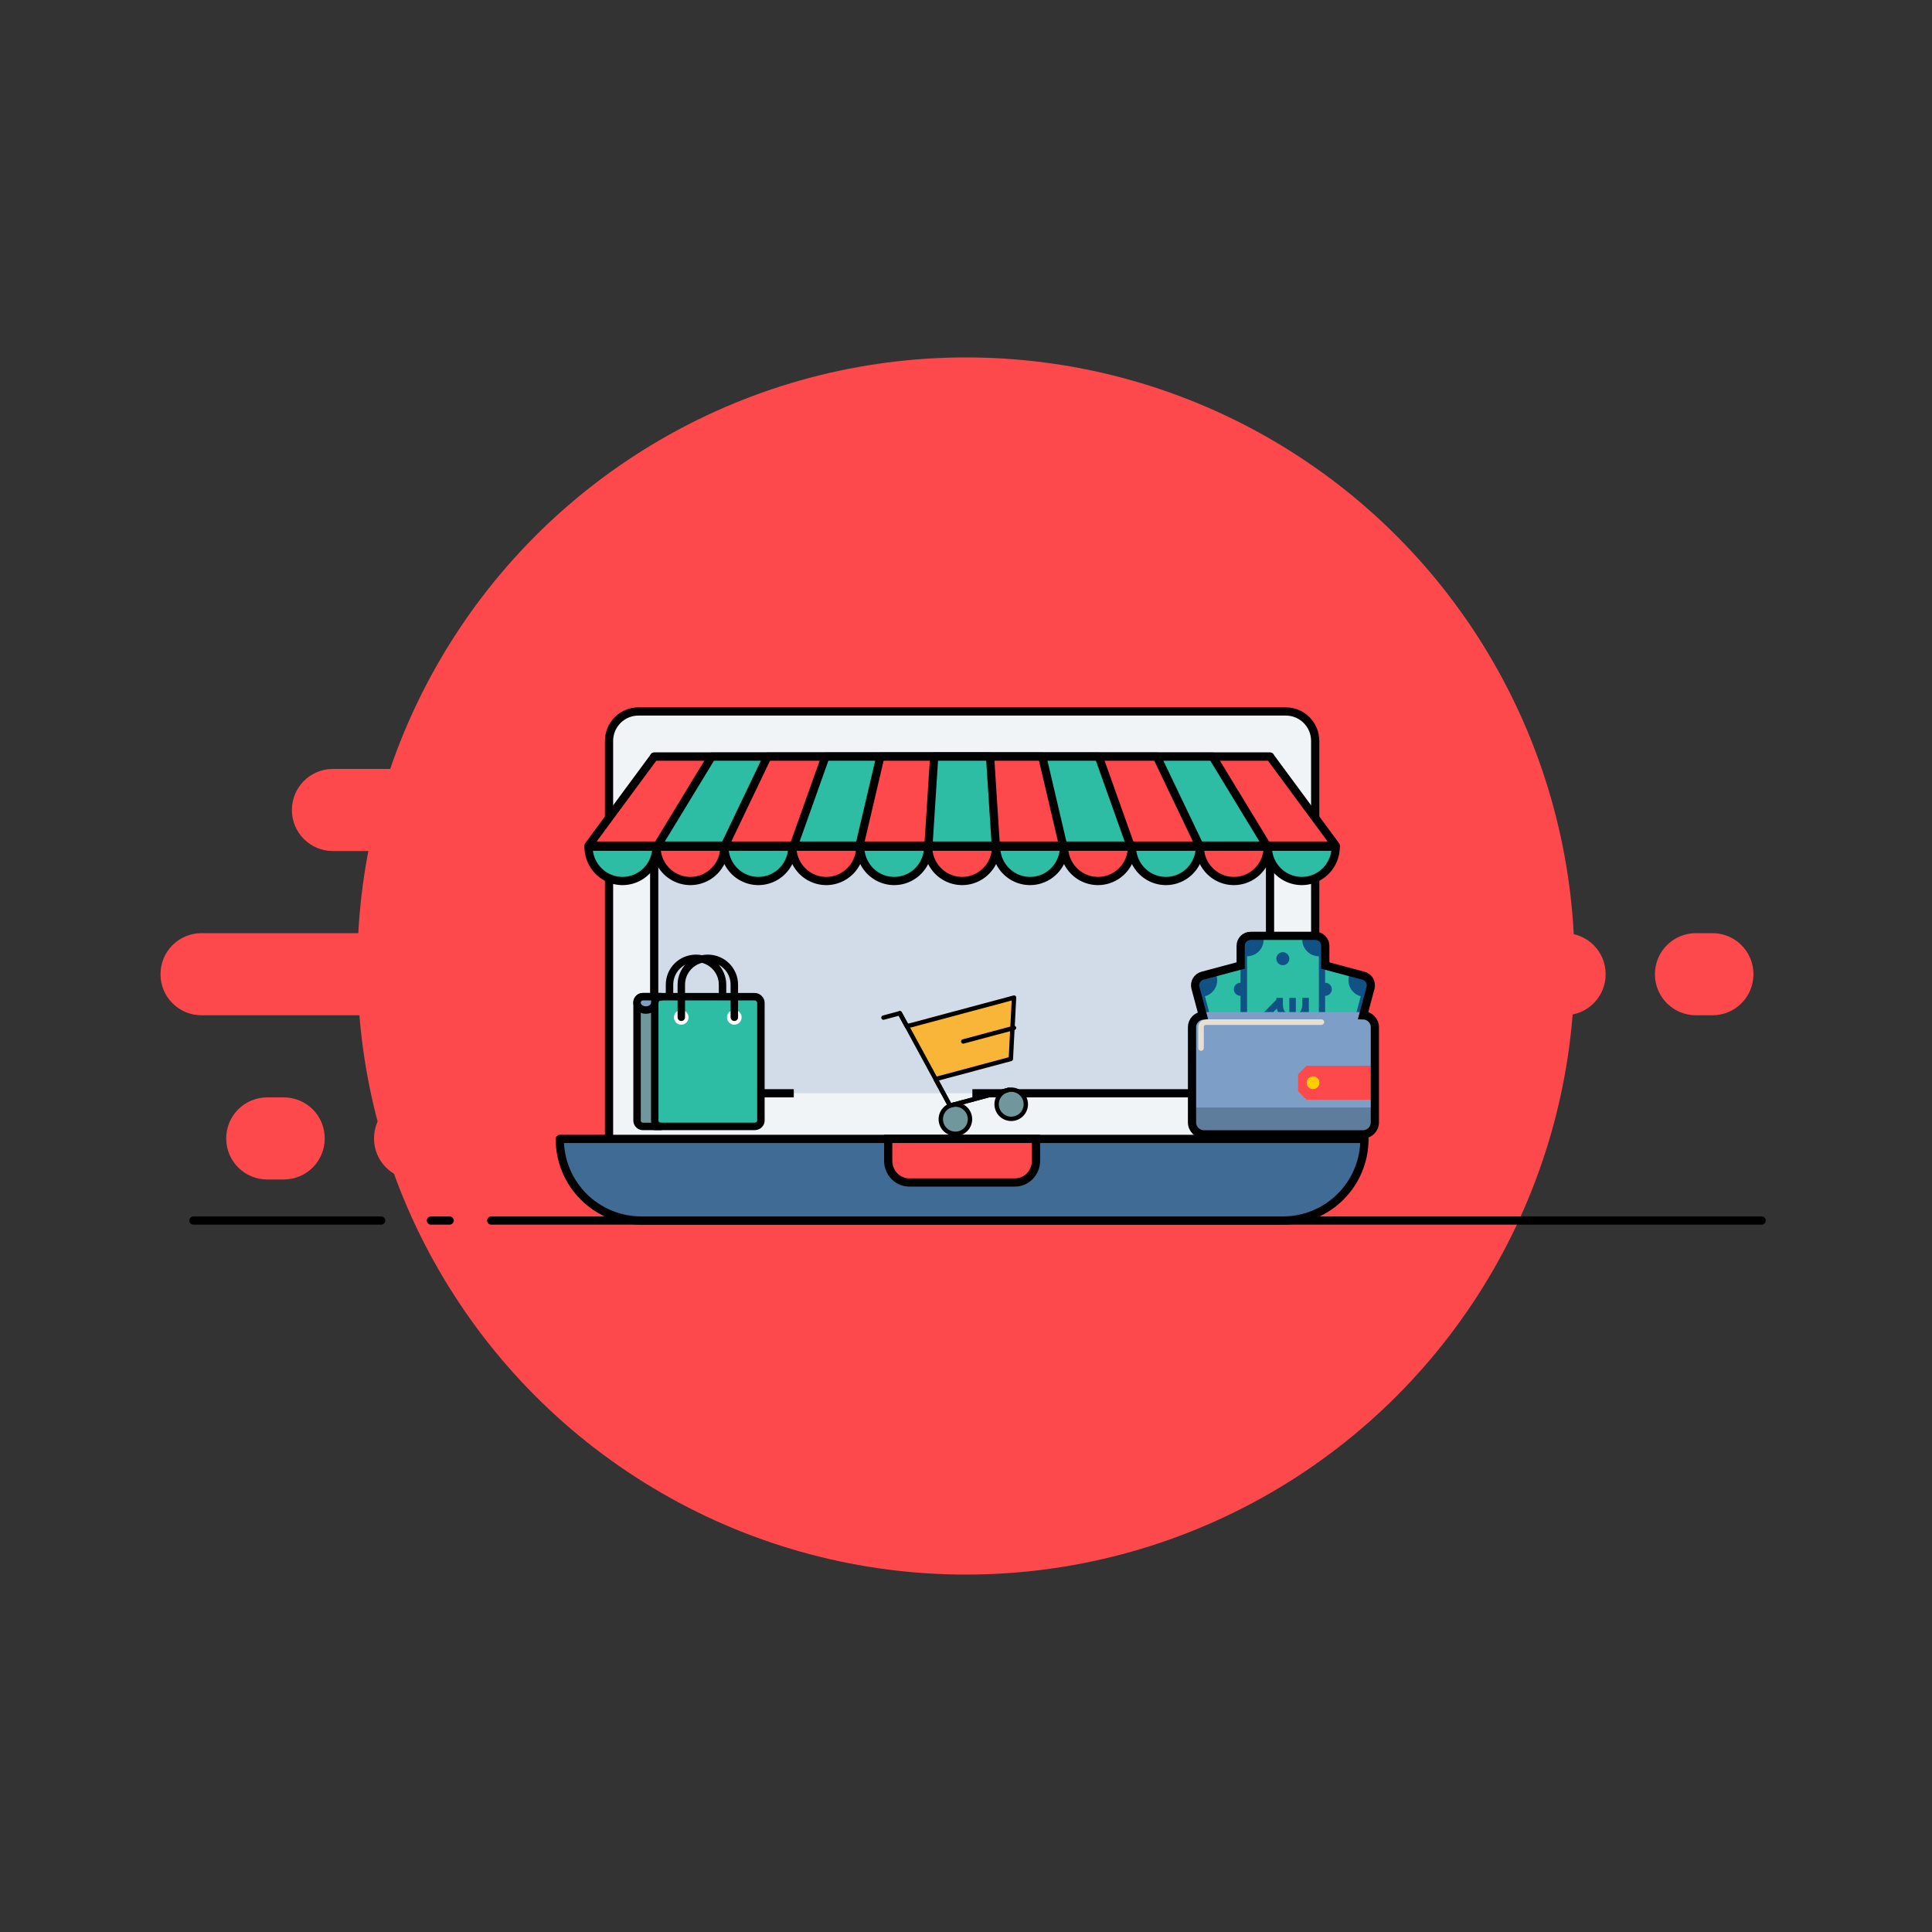 <svg id="SvgjsSvg1001" width="288" height="288" xmlns="http://www.w3.org/2000/svg" version="1.1" xmlns:xlink="http://www.w3.org/1999/xlink" xmlns:svgjs="http://svgjs.com/svgjs"><rect width="100%" height="100%" fill="#333333" stroke="none"/><circle id="SvgjsCircle1083" r="144" cx="144" cy="144" transform="matrix(0.63,0,0,0.63,53.28,53.28)" fill="#fe494c"></circle><defs id="SvgjsDefs1002"></defs><g id="SvgjsG1008" transform="matrix(0.85,0,0,0.85,21.49,21.6)"><svg xmlns="http://www.w3.org/2000/svg" width="288" height="288" viewBox="0 0 100 100"><g transform="translate(-1345 -1643.362)" fill="#000000" class="color000 svgShape"><g transform="translate(-2.004 514)" fill="#000000" class="color000 svgShape"><path fill="#fe494c" d="m 1393,1192.362 3.5,0 33,0 c 1.385,0 2.5,-1.115 2.5,-2.5 0,-1.385 -1.115,-2.5 -2.5,-2.5 l -1.5,0 -0.5,0 c -1.385,0 -2.5,-1.115 -2.5,-2.5 0,-1.385 1.115,-2.5 2.5,-2.5 l 0.5,0 5.5,0 c 1.385,0 2.5,-1.115 2.5,-2.5 0,-1.385 -1.115,-2.5 -2.5,-2.5 l -5.5,0 -3.5,0 c -1.385,0 -2.5,-1.115 -2.5,-2.5 0,-1.385 1.115,-2.5 2.5,-2.5 l 3.5,0 0,-0.051 c 1.144,-0.23 2,-1.235 2,-2.449 0,-1.214 -0.856,-2.219 -2,-2.449 l 0,-0.051 -35,0 z m 48.5,-15 c -1.385,0 -2.5,1.115 -2.5,2.5 0,1.385 1.115,2.5 2.5,2.5 l 1,0 c 1.385,0 2.5,-1.115 2.5,-2.5 0,-1.385 -1.115,-2.5 -2.5,-2.5 z" class="color8fb6d7 svgShape"></path><path fill="#fe494c" d="m 1358.5,1167.362 c -1.385,0 -2.5,1.115 -2.5,2.5 0,1.385 1.115,2.5 2.5,2.5 l 2,0 0.5,0 0,0.051 c 1.144,0.23 2,1.235 2,2.449 0,1.214 -0.856,2.219 -2,2.449 l 0,0.051 -0.5,0 -10,0 c -1.385,0 -2.5,1.115 -2.5,2.5 0,1.385 1.115,2.5 2.5,2.5 l 14.5,0 1.5,0 c 1.385,0 2.5,1.115 2.5,2.5 0,1.385 -1.115,2.5 -2.5,2.5 l -1.5,0 -1.5,0 c -1.385,0 -2.5,1.115 -2.5,2.5 0,1.385 1.115,2.5 2.5,2.5 l 29.5,0 0,-25 -32,0 z m -4,20 c -1.385,0 -2.5,1.115 -2.5,2.5 0,1.385 1.115,2.5 2.5,2.5 l 1,0 c 1.385,0 2.5,-1.115 2.5,-2.5 0,-1.385 -1.115,-2.5 -2.5,-2.5 z" class="coloree7581 svgShape"></path><path fill="none" stroke="#000000" stroke-linecap="round" stroke-linejoin="round" d="M1350 1194.862l11.438 0M1368.138 1194.862l77.362 0M1364.465 1194.862l1.141 0" class="colorStroke105286 svgStroke" stroke-width="0.5"></path></g><g transform="translate(735.808 277)" fill="#000000" class="color000 svgShape"><path fill="#f0f4f7" fill-rule="evenodd" stroke="#000000" d="m 637.5,1429.186 0,-26.528 c 0,-0.995 0.799,-1.796 1.792,-1.796 l 39.417,0 c 0.993,0 1.792,0.801 1.792,1.796 l 0,26.528 z" class="colorf0f4f7 svgShape colorStroke105286 svgStroke" stroke-width="0.5"></path><path fill="#406b95" stroke="#000000" stroke-linejoin="round" d="m 683.5,1426.891 c 0,2.755 -2.218,4.971 -4.973,4.971 l -39.054,0 c -2.755,0 -4.973,-2.217 -4.973,-4.971 z" class="color406b95 svgShape colorStroke105286 svgStroke" stroke-width="0.5"></path><path fill="#fe494c" stroke="#000000" d="m 654.5,1426.891 9,0 c 0,0 0,0.592 0,1.327 0,0.735 -0.573,1.327 -1.286,1.327 l -6.429,0 c -0.712,0 -1.286,-0.592 -1.286,-1.327 z" class="color8fb6d7 svgShape colorStroke105286 svgStroke" stroke-width="0.5"></path><path fill="#d2dce9" d="m 668.937,1424.113 -19.313,0 -9.375,0 0,-20.505 37.5,0 0,20.505 -3.437,0" class="colord2dce9 svgShape"></path><path fill="none" stroke="#000000" stroke-linejoin="round" stroke-width="0.5" d="m 648.75,1424.113 -8.5,0 0,-20.505 37.5,0 0,20.505 -18.125,0" class="colorStroke105286 svgStroke"></path></g><g transform="matrix(.908 0 0 .908 1334.747 767.65)" fill="#000000" class="color000 svgShape"><path fill="none" stroke="#000000" stroke-linecap="round" stroke-linejoin="round" stroke-width="0.5" d="m 46.524,1022.944 0,-2.184 c 0,-0.979 0.793,-1.767 1.778,-1.767 0.985,0 1.778,0.788 1.778,1.767 l 0,2.184" class="colorStroke105286 svgStroke"></path><rect width="7.515" height="8.701" x="45.138" y="1021.563" fill="#2dbca4" stroke="#000000" stroke-linecap="round" stroke-linejoin="round" stroke-width="0.5" rx=".417" ry=".396" class="color2dbca4 svgShape colorStroke105286 svgStroke"></rect><circle cx="47.309" cy="1022.952" r=".491" fill="#ffffff" class="colorfff svgShape"></circle><circle cx="50.869" cy="1022.952" r=".491" fill="#ffffff" class="colorfff svgShape"></circle><path fill="none" stroke="#000000" stroke-linecap="round" stroke-linejoin="round" stroke-width="0.5" d="m 47.315,1022.945 0,-2.184 c 0,-0.979 0.793,-1.767 1.778,-1.767 0.985,0 1.778,0.788 1.778,1.767 l 0,2.184" class="colorStroke105286 svgStroke"></path><path fill="#70979c" stroke="#000000" stroke-linecap="round" stroke-linejoin="round" stroke-width="0.5" d="m 44.743,1021.564 c -0.219,0 -0.396,0.176 -0.396,0.396 l 0,7.91 c 0,0.219 0.176,0.396 0.396,0.396 l 1.187,0 c -0.219,0 -0.396,-0.176 -0.396,-0.396 l 0,-7.91 c 0,-0.219 0.176,-0.396 0.396,-0.396 z" class="color70979c svgShape colorStroke105286 svgStroke"></path><path fill="#7d9ec7" stroke="#000000" stroke-linecap="round" stroke-linejoin="round" stroke-width="0.5" d="m 44.743,1021.564 c -0.219,0 -0.396,0.176 -0.396,0.396 l 0,0.014 a 0.593,0.488 0 0 0 0.297,0.42 0.593,0.488 0 0 0 0.593,0 0.593,0.488 0 0 0 0.297,-0.42 0.593,0.488 0 0 0 0,-0.014 c 0,-0.219 0.176,-0.396 0.396,-0.396 l -1.187,0 z" class="color7d9ec7 svgShape colorStroke105286 svgStroke"></path></g><g stroke="#000000" transform="translate(1362.809 662.959)" fill="#000000" class="color000 svgShape colorStroke496078 svgStroke" stroke-width="0.5"><path fill="#fe494c" stroke="#000000" stroke-linecap="round" stroke-linejoin="round" stroke-width="0.5" d="m 13.248,1017.654 37.504,0 3.998,5.416 -45.5,0 z" class="coloree7581 svgShape colorStroke105286 svgStroke"></path><path fill="#fe494c" stroke="#000000" stroke-linecap="round" stroke-linejoin="round" stroke-width="0.5" d="m -13.386,1023.138 a 2.068,2.089 0 0 1 -1.034,1.809 2.068,2.089 0 0 1 -2.068,0 2.068,2.089 0 0 1 -1.034,-1.809 l 2.068,0 z" transform="scale(-1 1)" class="coloree7581 svgShape colorStroke105286 svgStroke"></path><path fill="#2dbca4" stroke="#000000" stroke-linecap="round" stroke-linejoin="round" stroke-width="0.5" d="m -9.25,1023.138 a 2.068,2.089 0 0 1 -1.034,1.809 2.068,2.089 0 0 1 -2.068,0 2.068,2.089 0 0 1 -1.034,-1.809 l 2.068,0 z" transform="scale(-1 1)" class="color2dbca4 svgShape colorStroke105286 svgStroke"></path><path fill="#fe494c" stroke="#000000" stroke-linecap="round" stroke-linejoin="round" stroke-width="0.5" d="m -21.659,1023.138 a 2.068,2.089 0 0 1 -1.034,1.809 2.068,2.089 0 0 1 -2.068,0 2.068,2.089 0 0 1 -1.034,-1.809 l 2.068,0 z" transform="scale(-1 1)" class="coloree7581 svgShape colorStroke105286 svgStroke"></path><path fill="#2dbca4" stroke="#000000" stroke-linecap="round" stroke-linejoin="round" stroke-width="0.5" d="m -17.523,1023.138 a 2.068,2.089 0 0 1 -1.034,1.809 2.068,2.089 0 0 1 -2.068,0 2.068,2.089 0 0 1 -1.034,-1.809 l 2.068,0 z" transform="scale(-1 1)" class="color2dbca4 svgShape colorStroke105286 svgStroke"></path><path fill="#fe494c" stroke="#000000" stroke-linecap="round" stroke-linejoin="round" stroke-width="0.5" d="m -29.932,1023.138 a 2.068,2.089 0 0 1 -1.034,1.809 2.068,2.089 0 0 1 -2.068,0 2.068,2.089 0 0 1 -1.034,-1.809 l 2.068,0 z" transform="scale(-1 1)" class="coloree7581 svgShape colorStroke105286 svgStroke"></path><path fill="#2dbca4" stroke="#000000" stroke-linecap="round" stroke-linejoin="round" stroke-width="0.5" d="m -25.795,1023.138 a 2.068,2.089 0 0 1 -1.034,1.809 2.068,2.089 0 0 1 -2.068,0 2.068,2.089 0 0 1 -1.034,-1.809 l 2.068,0 z" transform="scale(-1 1)" class="color2dbca4 svgShape colorStroke105286 svgStroke"></path><path fill="#fe494c" stroke="#000000" stroke-linecap="round" stroke-linejoin="round" stroke-width="0.5" d="m -38.205,1023.138 a 2.068,2.089 0 0 1 -1.034,1.809 2.068,2.089 0 0 1 -2.068,0 2.068,2.089 0 0 1 -1.034,-1.809 l 2.068,0 z" transform="scale(-1 1)" class="coloree7581 svgShape colorStroke105286 svgStroke"></path><path fill="#2dbca4" stroke="#000000" stroke-linecap="round" stroke-linejoin="round" stroke-width="0.5" d="m -34.068,1023.138 a 2.068,2.089 0 0 1 -1.034,1.809 2.068,2.089 0 0 1 -2.068,0 2.068,2.089 0 0 1 -1.034,-1.809 l 2.068,0 z" transform="scale(-1 1)" class="color2dbca4 svgShape colorStroke105286 svgStroke"></path><path fill="#fe494c" stroke="#000000" stroke-linecap="round" stroke-linejoin="round" stroke-width="0.5" d="m -46.477,1023.138 a 2.068,2.089 0 0 1 -1.034,1.809 2.068,2.089 0 0 1 -2.068,0 2.068,2.089 0 0 1 -1.034,-1.809 l 2.068,0 z" transform="scale(-1 1)" class="coloree7581 svgShape colorStroke105286 svgStroke"></path><path fill="#2dbca4" stroke="#000000" stroke-linecap="round" stroke-linejoin="round" stroke-width="0.5" d="m -42.341,1023.138 a 2.068,2.089 0 0 1 -1.034,1.809 2.068,2.089 0 0 1 -2.068,0 2.068,2.089 0 0 1 -1.034,-1.809 l 2.068,0 z" transform="scale(-1 1)" class="color2dbca4 svgShape colorStroke105286 svgStroke"></path><path fill="#2dbca4" stroke="#000000" stroke-linecap="round" stroke-linejoin="round" stroke-width="0.5" d="M54.75 1023.138a2.068 2.089 0 0 1-1.034 1.809 2.068 2.089 0 0 1-2.068 0 2.068 2.089 0 0 1-1.034-1.809l2.068 0zM16.746 1017.654l30.509 0 3.295 5.416-37.099 0z" class="color2dbca4 svgShape colorStroke105286 svgStroke"></path><path fill="#fe494c" stroke="#000000" stroke-linecap="round" stroke-linejoin="round" stroke-width="0.5" d="m 20.142,1017.654 23.716,0 2.592,5.416 -28.9,0 z" class="coloree7581 svgShape colorStroke105286 svgStroke"></path><path fill="#2dbca4" stroke="#000000" stroke-linecap="round" stroke-linejoin="round" stroke-width="0.5" d="m 23.678,1017.654 16.644,0 1.928,5.416 -20.5,0 z" class="color2dbca4 svgShape colorStroke105286 svgStroke"></path><path fill="#fe494c" stroke="#000000" stroke-linecap="round" stroke-linejoin="round" stroke-width="0.5" d="m 27.02,1017.654 9.86,0 1.27,5.416 -12.4,0 z" class="coloree7581 svgShape colorStroke105286 svgStroke"></path><path fill="#2dbca4" stroke="#000000" stroke-linecap="round" stroke-linejoin="round" stroke-width="0.5" d="m 30.298,1017.654 3.404,0 0.348,5.416 -4.1,0 z" class="color2dbca4 svgShape colorStroke105286 svgStroke"></path></g><g transform="matrix(.515 -.138 .138 .515 1252.338 996.305)" fill="#000000" class="color000 svgShape"><path fill="#f9b537" d="m -86.529,1343.775 0.254,-0.085 8.623,0 2.167,-6.674 -12.12,0 -0.553,-0.022" class="colorf9b537 svgShape"></path><path fill="none" stroke="#000000" stroke-linecap="round" stroke-linejoin="round" stroke-width="0.5" d="m -90.486,1335.365 1.171,0 0.765,0 2.805,11.673 6.932,0" class="colorStroke105286 svgStroke"></path><ellipse cx="-85.552" cy="1348.699" fill="#70979c" stroke="#000000" stroke-width="0.5" rx="1.667" ry="1.667" class="color70979c svgShape colorStroke105286 svgStroke"></ellipse><ellipse cx="-78.952" cy="1348.699" fill="#70979c" stroke="#000000" stroke-width="0.5" rx="1.667" ry="1.667" class="color70979c svgShape colorStroke105286 svgStroke"></ellipse><path fill="none" stroke="#000000" stroke-linecap="round" stroke-linejoin="round" stroke-width="0.5" d="m -82.386,1340.354 6,0" class="colorStroke105286 svgStroke"></path><path fill="none" stroke="#000000" stroke-linecap="round" stroke-linejoin="round" stroke-width="0.5" d="m -78.814,1347.038 -6.932,0 -0.784,-3.263 0.254,-0.085 8.623,0 2.167,-6.674 -12.12,0 -0.553,-0.022 -0.391,-1.629" class="colorStroke105286 svgStroke"></path></g><g transform="matrix(1.299 0 0 1.299 1344.587 389.704)" fill="#000000" class="color000 svgShape"><g transform="translate(12.368 687) scale(.305)" fill="#000000" class="color000 svgShape"><g transform="rotate(120 87.86 1069.838)" fill="#000000" class="color000 svgShape"><rect width="25" height="13" x="-237.358" y="1004.618" fill="#105286" rx="1.529" ry="1.529" transform="rotate(-15)" class="color105286 svgShape"></rect><path fill="#2dbca4" d="m 34.493,1031.811 a 2.547,2.547 0 0 1 -1.801,3.119 l 1.538,5.74 a 2.547,2.547 0 0 1 3.119,1.801 l 17.221,-4.614 a 2.547,2.547 0 0 1 1.801,-3.119 l -1.538,-5.74 a 2.547,2.547 0 0 1 -3.119,-1.801 l -17.221,4.614 z" class="color2dbca4 svgShape"></path><path fill="#105286" style="line-height:normal;text-indent:0;text-align:start;text-decoration-line:none;text-decoration-style:solid;text-decoration-color:#000;text-transform:none;block-progression:tb;isolation:auto;mix-blend-mode:normal" d="m 36.032,1036.096 c -0.528,0.141 -0.849,0.697 -0.707,1.225 0.141,0.528 0.697,0.849 1.225,0.707 0.528,-0.141 0.848,-0.697 0.707,-1.225 -0.141,-0.528 -0.697,-0.849 -1.225,-0.707 z" color="#000" font-family="sans-serif" font-weight="400" overflow="visible" white-space="normal" class="color105286 svgShape"></path><path fill="#496078" style="line-height:normal;text-indent:0;text-align:start;text-decoration-line:none;text-decoration-style:solid;text-decoration-color:#000;text-transform:none;block-progression:tb;isolation:auto;mix-blend-mode:normal" d="m 52.452,1031.696 c -0.528,0.141 -0.849,0.697 -0.707,1.225 0.141,0.528 0.697,0.849 1.225,0.707 0.528,-0.141 0.848,-0.697 0.707,-1.225 -0.141,-0.528 -0.697,-0.849 -1.225,-0.707 z" color="#000" font-family="sans-serif" font-weight="400" overflow="visible" white-space="normal" class="color496078 svgShape"></path><path fill="#496078" fill-rule="evenodd" d="m 41.065,1031.641 0.003,0.01 0,0 0.259,0.966 0.981,-0.263 c 0.901,-0.241 1.471,0.063 1.777,0.549 l -2.502,0.67 0.259,0.966 2.502,-0.67 c -0.021,0.574 -0.361,1.124 -1.264,1.366 l -0.309,0.083 -0.005,0 -0.003,0 -0.664,0.178 0.259,0.966 0.274,-0.073 3.725,2.116 0.495,-0.869 -2.925,-1.663 c 0.989,-0.5 1.453,-1.46 1.407,-2.371 l 1.319,-0.353 -0.259,-0.966 -1.319,0.353 c -0.168,-0.327 -0.419,-0.613 -0.723,-0.842 l 1.783,-0.478 -0.259,-0.966 z" color="#000" font-family="sans-serif" font-weight="400" overflow="visible" white-space="normal" style="line-height:normal;text-indent:0;text-align:start;text-decoration-line:none;text-decoration-style:solid;text-decoration-color:#000;text-transform:none;block-progression:tb;isolation:auto;mix-blend-mode:normal" class="color496078 svgShape"></path></g><g transform="scale(1 -1) rotate(-60 -1717.514 -82.516)" fill="#000000" class="color000 svgShape"><rect width="25" height="13" x="-237.358" y="1004.618" fill="#105286" rx="1.529" ry="1.529" transform="rotate(-15)" class="color105286 svgShape"></rect><path fill="#2dbca4" d="m 34.493,1031.811 a 2.547,2.547 0 0 1 -1.801,3.119 l 1.538,5.74 a 2.547,2.547 0 0 1 3.119,1.801 l 17.221,-4.614 a 2.547,2.547 0 0 1 1.801,-3.119 l -1.538,-5.74 a 2.547,2.547 0 0 1 -3.119,-1.801 l -17.221,4.614 z" class="color2dbca4 svgShape"></path><path fill="#105286" d="m 36.032,1036.096 c -0.528,0.141 -0.849,0.697 -0.707,1.225 0.141,0.528 0.697,0.849 1.225,0.707 0.528,-0.141 0.848,-0.697 0.707,-1.225 -0.141,-0.528 -0.697,-0.849 -1.225,-0.707 z" color="#000" font-family="sans-serif" font-weight="400" overflow="visible" white-space="normal" style="line-height:normal;text-indent:0;text-align:start;text-decoration-line:none;text-decoration-style:solid;text-decoration-color:#000;text-transform:none;block-progression:tb;isolation:auto;mix-blend-mode:normal" class="color105286 svgShape"></path><path fill="#496078" d="m 52.452,1031.696 c -0.528,0.141 -0.849,0.697 -0.707,1.225 0.141,0.528 0.697,0.849 1.225,0.707 0.528,-0.141 0.848,-0.697 0.707,-1.225 -0.141,-0.528 -0.697,-0.849 -1.225,-0.707 z" color="#000" font-family="sans-serif" font-weight="400" overflow="visible" white-space="normal" style="line-height:normal;text-indent:0;text-align:start;text-decoration-line:none;text-decoration-style:solid;text-decoration-color:#000;text-transform:none;block-progression:tb;isolation:auto;mix-blend-mode:normal" class="color496078 svgShape"></path><path fill="#496078" fill-rule="evenodd" style="line-height:normal;text-indent:0;text-align:start;text-decoration-line:none;text-decoration-style:solid;text-decoration-color:#000;text-transform:none;block-progression:tb;isolation:auto;mix-blend-mode:normal" d="m 41.065,1031.641 0.003,0.01 0,0 0.259,0.966 0.981,-0.263 c 0.901,-0.241 1.471,0.063 1.777,0.549 l -2.502,0.67 0.259,0.966 2.502,-0.67 c -0.021,0.574 -0.361,1.124 -1.264,1.366 l -0.309,0.083 -0.005,0 -0.003,0 -0.664,0.178 0.259,0.966 0.274,-0.073 3.725,2.116 0.495,-0.869 -2.925,-1.663 c 0.989,-0.5 1.453,-1.46 1.407,-2.371 l 1.319,-0.353 -0.259,-0.966 -1.319,0.353 c -0.168,-0.327 -0.419,-0.613 -0.723,-0.842 l 1.783,-0.478 -0.259,-0.966 z" color="#000" font-family="sans-serif" font-weight="400" overflow="visible" white-space="normal" class="color496078 svgShape"></path></g><g transform="rotate(105 85.972 1075.026)" fill="#000000" class="color000 svgShape"><rect width="25" height="13" x="-237.358" y="1004.618" fill="#105286" rx="1.529" ry="1.529" transform="rotate(-15)" class="color105286 svgShape"></rect><path fill="#2dbca4" d="m 34.493,1031.811 a 2.547,2.547 0 0 1 -1.801,3.119 l 1.538,5.74 a 2.547,2.547 0 0 1 3.119,1.801 l 17.221,-4.614 a 2.547,2.547 0 0 1 1.801,-3.119 l -1.538,-5.74 a 2.547,2.547 0 0 1 -3.119,-1.801 l -17.221,4.614 z" class="color2dbca4 svgShape"></path><path fill="#105286" d="m 36.032,1036.096 c -0.528,0.141 -0.849,0.697 -0.707,1.225 0.141,0.528 0.697,0.849 1.225,0.707 0.528,-0.141 0.848,-0.697 0.707,-1.225 -0.141,-0.528 -0.697,-0.849 -1.225,-0.707 z" color="#000" font-family="sans-serif" font-weight="400" overflow="visible" white-space="normal" style="line-height:normal;text-indent:0;text-align:start;text-decoration-line:none;text-decoration-style:solid;text-decoration-color:#000;text-transform:none;block-progression:tb;isolation:auto;mix-blend-mode:normal" class="color105286 svgShape"></path><path fill="#496078" d="m 52.452,1031.696 c -0.528,0.141 -0.849,0.697 -0.707,1.225 0.141,0.528 0.697,0.849 1.225,0.707 0.528,-0.141 0.848,-0.697 0.707,-1.225 -0.141,-0.528 -0.697,-0.849 -1.225,-0.707 z" color="#000" font-family="sans-serif" font-weight="400" overflow="visible" white-space="normal" style="line-height:normal;text-indent:0;text-align:start;text-decoration-line:none;text-decoration-style:solid;text-decoration-color:#000;text-transform:none;block-progression:tb;isolation:auto;mix-blend-mode:normal" class="color496078 svgShape"></path><path fill="#105286" fill-rule="evenodd" style="line-height:normal;text-indent:0;text-align:start;text-decoration-line:none;text-decoration-style:solid;text-decoration-color:#000;text-transform:none;block-progression:tb;isolation:auto;mix-blend-mode:normal" d="m 41.065,1031.641 0.003,0.01 0,0 0.259,0.966 0.981,-0.263 c 0.901,-0.241 1.471,0.063 1.777,0.549 l -2.502,0.67 0.259,0.966 2.502,-0.67 c -0.021,0.574 -0.361,1.124 -1.264,1.366 l -0.309,0.083 -0.005,0 -0.003,0 -0.664,0.178 0.259,0.966 0.274,-0.073 3.725,2.116 0.495,-0.869 -2.925,-1.663 c 0.989,-0.5 1.453,-1.46 1.407,-2.371 l 1.319,-0.353 -0.259,-0.966 -1.319,0.353 c -0.168,-0.327 -0.419,-0.613 -0.723,-0.842 l 1.783,-0.478 -0.259,-0.966 z" color="#000" font-family="sans-serif" font-weight="400" overflow="visible" white-space="normal" class="color105286 svgShape"></path></g></g><g transform="translate(12.368 679.94) scale(.305)" fill="#000000" class="color000 svgShape"><rect width="28.095" height="18.295" x="121.524" y="1068.215" fill="#7d9ec7" rx="1.837" ry="1.837" class="color7d9ec7 svgShape"></rect><path fill="#5e7c9b" d="m 121.524,1082.886 0,0.527 0,1.202 0,0.02 0,0 c 0.011,1.04 0.849,1.875 1.892,1.875 l 24.308,0 c 1.042,0 1.881,-0.835 1.892,-1.875 l 0,0 0,-0.02 0,-1.202 0,-0.527 -1.893,0 -24.308,0 z" class="color5e7c9b svgShape"></path><path fill="#fe494c" fill-rule="evenodd" d="m 149.619,1076.463 -10.454,0 -1.307,1.307 0,1.307 0,1.307 1.307,1.307 10.454,0 z" class="coloree7581 svgShape"></path><circle cx="140.145" cy="1079.076" r=".98" fill="#ffcd00" class="colorffcd00 svgShape"></circle><path fill="#e6dfd2" d="m 123.714,1069.332 c -0.666,0 -1.215,0.549 -1.215,1.215 l 0,3.169 a 0.429,0.429 0 1 0 0.857,0 l 0,-3.169 c 0,-0.206 0.152,-0.358 0.358,-0.358 l 17.735,0 a 0.429,0.429 0 0 0 0,-0.857 l -17.735,0 z" color="#000" font-family="sans-serif" font-weight="400" overflow="visible" white-space="normal" style="line-height:normal;text-indent:0;text-align:start;text-decoration-line:none;text-decoration-style:solid;text-decoration-color:#000;text-transform:none;block-progression:tb;isolation:auto;mix-blend-mode:normal" class="colore6dfd2 svgShape"></path></g></g><path fill="none" stroke="#000000" stroke-linecap="round" stroke-miterlimit="3.7" stroke-width="0.5" d="m 1412.377,1691.525 c -0.336,0 -0.606,0.27 -0.606,0.606 l 0,1.199 -2.324,0.623 c -0.324,0.087 -0.517,0.418 -0.43,0.742 l 0.451,1.68 c -0.369,0.036 -0.66,0.336 -0.66,0.715 l 0,5.086 0,0.209 0,0.477 0,0.01 0,0.012 c 0,0.403 0.325,0.729 0.729,0.729 l 0.012,0 c 0,0 0.01,0 0.01,0 l 9.633,0 c 0,0 0.01,0 0.01,0 l 0.012,0 c 0.403,0 0.729,-0.325 0.729,-0.729 l 0,-1.182 0,-2.07 0,-2.541 c 0,-0.398 -0.318,-0.716 -0.713,-0.725 l 0.447,-1.67 c 0.087,-0.324 -0.105,-0.655 -0.43,-0.742 l -2.324,-0.623 0,-1.199 c 0,-0.336 -0.27,-0.606 -0.605,-0.606 l -3.939,0 z" class="colorStroke105286 svgStroke"></path></g></svg></g></svg>